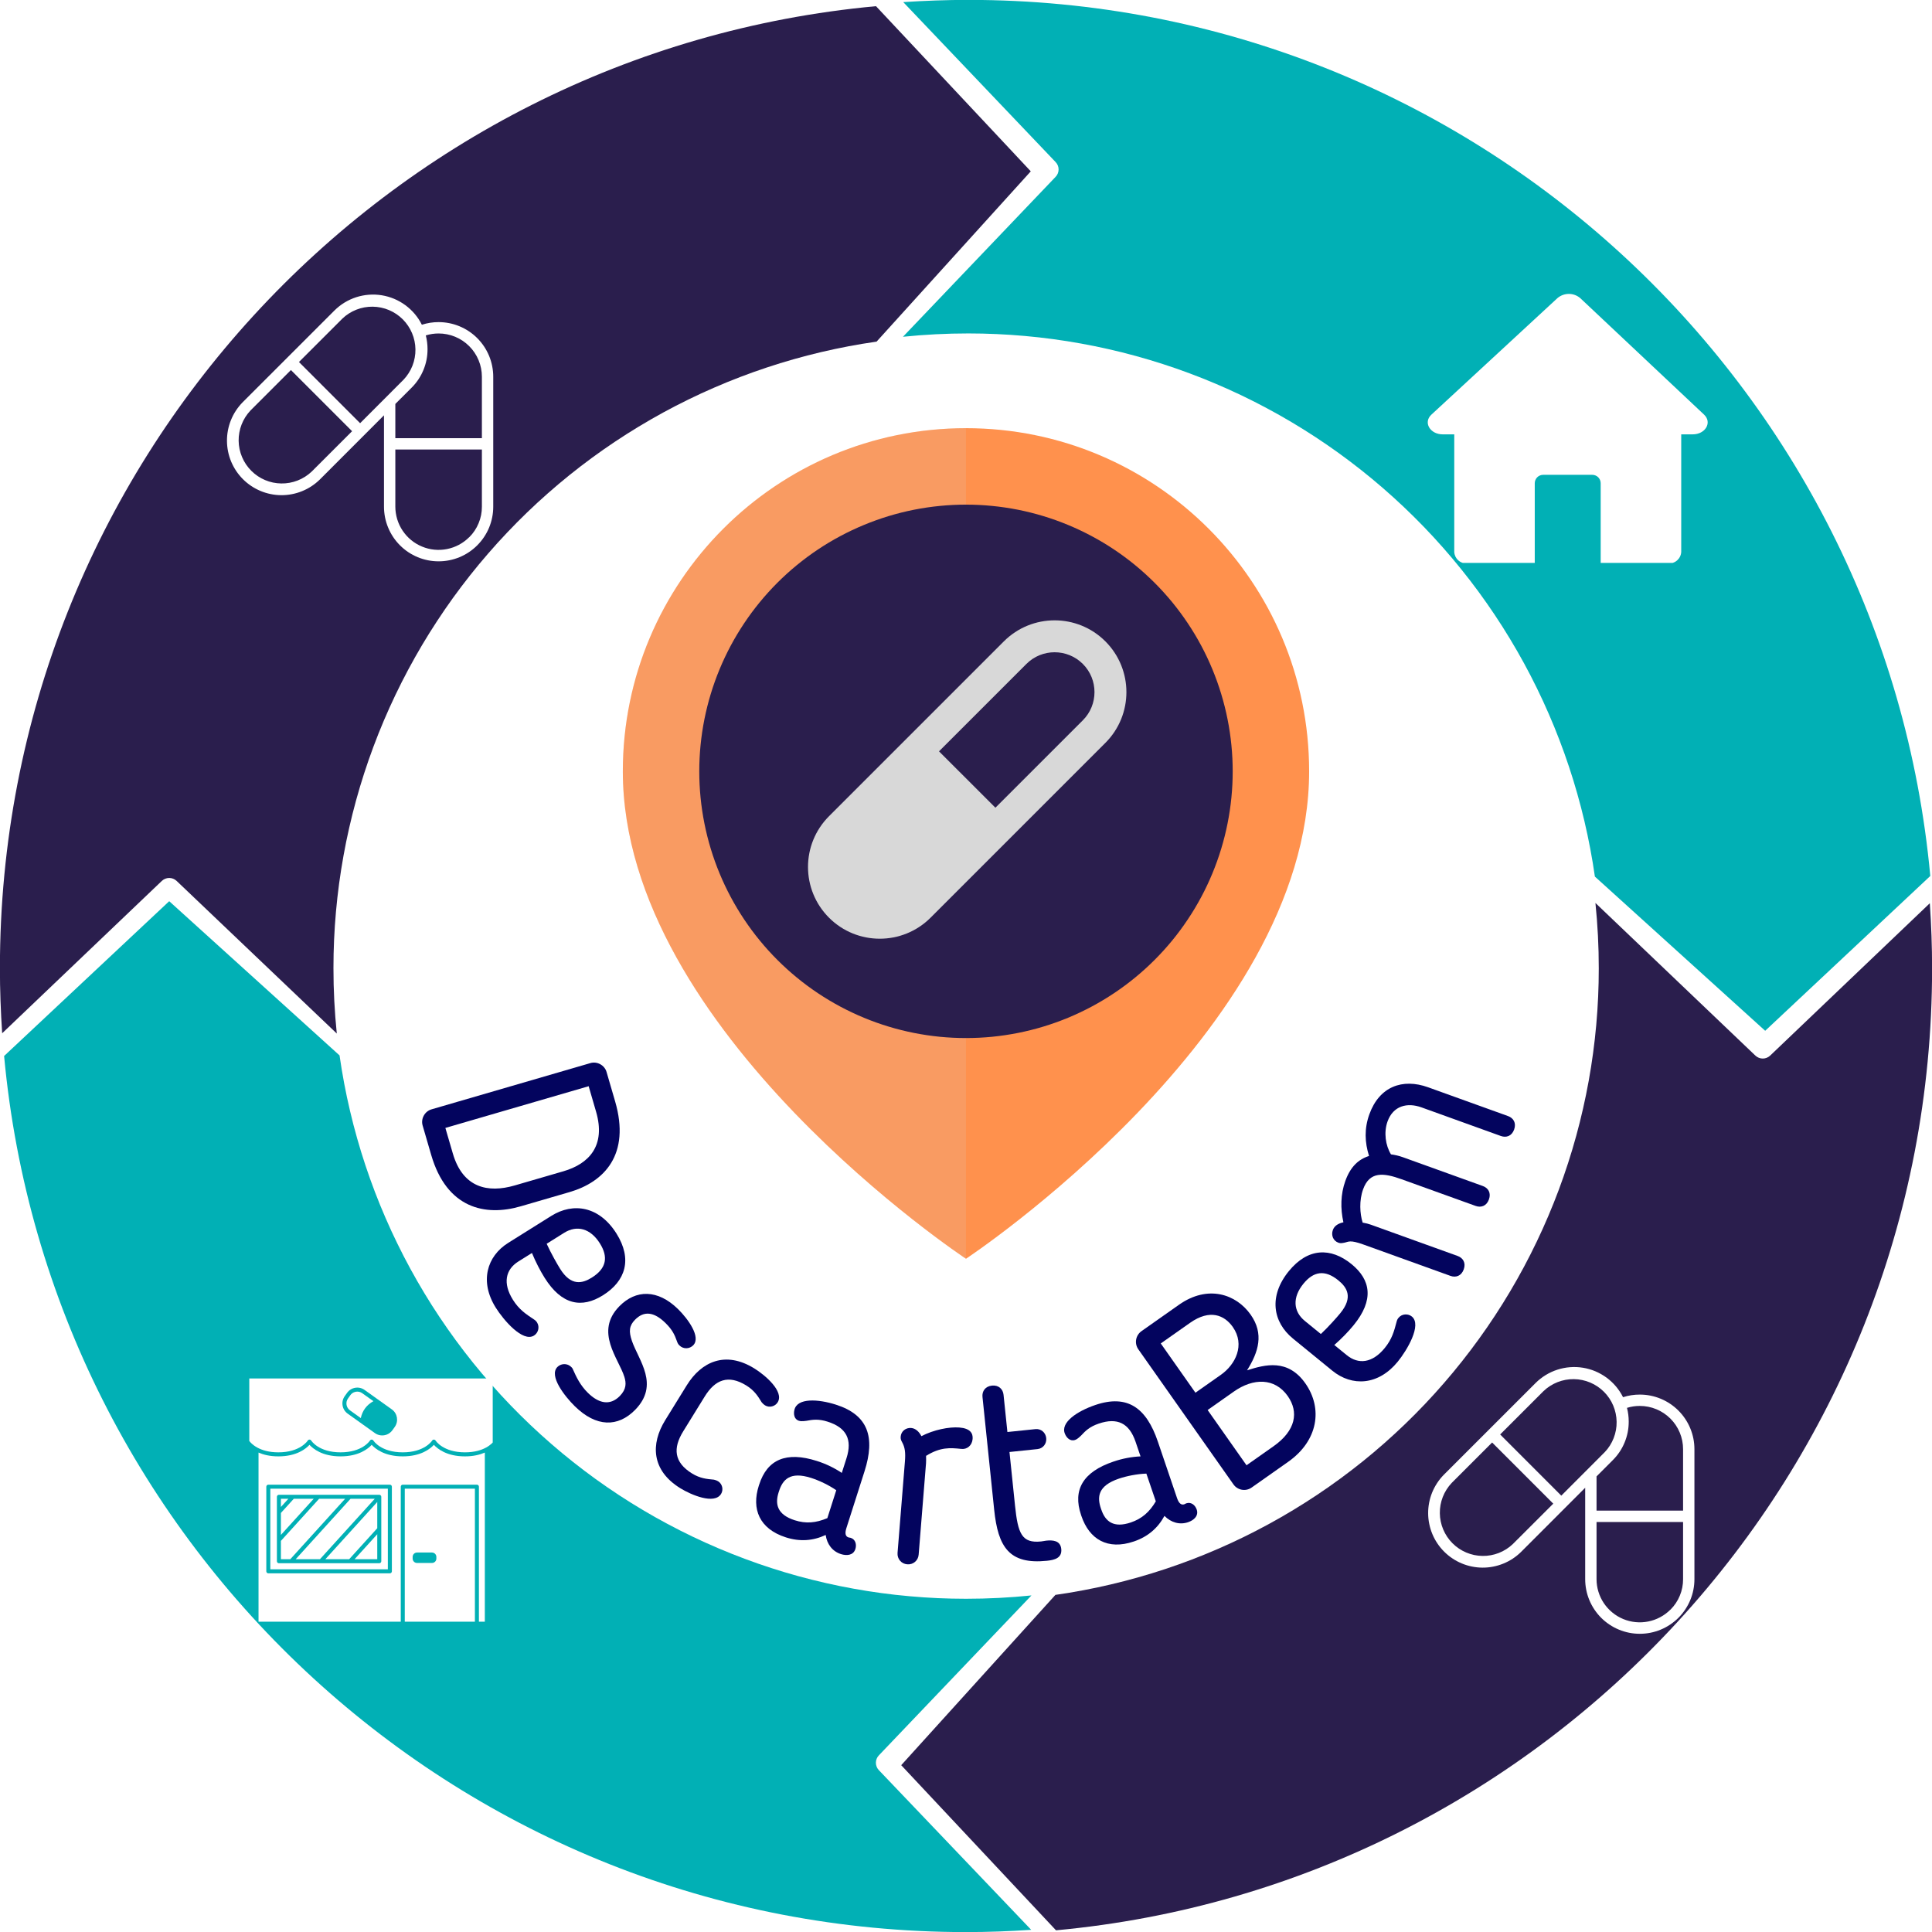 <svg xmlns="http://www.w3.org/2000/svg" xmlns:xlink="http://www.w3.org/1999/xlink" width="500" zoomAndPan="magnify" viewBox="0 0 375 375" height="500" preserveAspectRatio="xMidYMid meet" version="1.0"><defs><filter x="0%" y="0%" width="100%" height="100%" id="98a7a89e11"><feColorMatrix values="0 0 0 0 1 0 0 0 0 1 0 0 0 0 1 0 0 0 1 0" color-interpolation-filters="sRGB"/></filter><g/><clipPath id="c4ab3272eb"><path d="M 120.289 83.109 L 254.539 83.109 L 254.539 244.359 L 120.289 244.359 Z M 120.289 83.109 " clip-rule="nonzero"/></clipPath><clipPath id="fb76493a90"><path d="M 120.289 83.109 L 188 83.109 L 188 244.359 L 120.289 244.359 Z M 120.289 83.109 " clip-rule="nonzero"/></clipPath><mask id="0067e53db7"><g filter="url(#98a7a89e11)"><rect x="-37.5" width="450" fill="#000000" y="-37.5" height="450" fill-opacity="0.15"/></g></mask><clipPath id="b98e37e119"><path d="M 0.289 0.109 L 67.68 0.109 L 67.68 161.359 L 0.289 161.359 Z M 0.289 0.109 " clip-rule="nonzero"/></clipPath><clipPath id="a5ba06127a"><rect x="0" width="68" y="0" height="162"/></clipPath><clipPath id="52385946eb"><path d="M 277 57 L 332 57 L 332 109.258 L 277 109.258 Z M 277 57 " clip-rule="nonzero"/></clipPath><clipPath id="1dde6aa330"><path d="M 78 288 L 93 288 L 93 314.773 L 78 314.773 Z M 78 288 " clip-rule="nonzero"/></clipPath><clipPath id="397e75258a"><path d="M 48.387 267.523 L 95.637 267.523 L 95.637 282 L 48.387 282 Z M 48.387 267.523 " clip-rule="nonzero"/></clipPath><clipPath id="e44e7f9a29"><path d="M 50 280 L 95 280 L 95 314.773 L 50 314.773 Z M 50 280 " clip-rule="nonzero"/></clipPath><clipPath id="2502e34fbf"><path d="M 44 57 L 96 57 L 96 109 L 44 109 Z M 44 57 " clip-rule="nonzero"/></clipPath><clipPath id="655a402d6d"><path d="M 85.141 62.523 C 84.027 62.52 82.941 62.691 81.883 63.031 C 81.695 62.66 81.488 62.297 81.258 61.945 C 81.027 61.598 80.777 61.262 80.508 60.941 C 80.238 60.625 79.949 60.32 79.645 60.035 C 79.34 59.75 79.016 59.484 78.68 59.234 C 78.344 58.988 77.992 58.762 77.629 58.555 C 77.266 58.348 76.891 58.164 76.504 58 C 76.117 57.84 75.723 57.703 75.324 57.586 C 74.922 57.473 74.512 57.379 74.102 57.312 C 73.688 57.246 73.27 57.203 72.852 57.184 C 72.434 57.168 72.02 57.176 71.602 57.207 C 71.184 57.238 70.77 57.293 70.359 57.375 C 69.949 57.453 69.543 57.559 69.145 57.688 C 68.75 57.816 68.359 57.969 67.98 58.141 C 67.598 58.316 67.23 58.512 66.871 58.73 C 66.516 58.949 66.172 59.188 65.844 59.445 C 65.516 59.707 65.203 59.984 64.906 60.277 L 47.066 78.113 C 46.586 78.605 46.156 79.145 45.777 79.723 C 45.398 80.301 45.082 80.91 44.824 81.551 C 44.566 82.188 44.371 82.848 44.242 83.527 C 44.113 84.203 44.051 84.891 44.055 85.578 C 44.059 86.27 44.129 86.953 44.266 87.629 C 44.406 88.309 44.605 88.965 44.871 89.602 C 45.141 90.238 45.465 90.844 45.848 91.418 C 46.234 91.988 46.668 92.52 47.156 93.008 C 47.645 93.496 48.176 93.934 48.75 94.316 C 49.324 94.703 49.93 95.027 50.566 95.293 C 51.203 95.559 51.859 95.762 52.539 95.898 C 53.215 96.039 53.898 96.109 54.59 96.113 C 55.277 96.117 55.965 96.055 56.641 95.922 C 57.32 95.793 57.977 95.602 58.617 95.34 C 59.258 95.082 59.867 94.766 60.445 94.387 C 61.023 94.008 61.559 93.578 62.055 93.098 L 74.531 80.609 L 74.531 98.348 C 74.531 99.043 74.602 99.734 74.734 100.414 C 74.871 101.098 75.07 101.762 75.34 102.406 C 75.605 103.051 75.93 103.66 76.316 104.238 C 76.703 104.82 77.145 105.355 77.637 105.848 C 78.129 106.34 78.664 106.781 79.242 107.168 C 79.82 107.555 80.434 107.879 81.078 108.148 C 81.719 108.414 82.383 108.613 83.066 108.75 C 83.75 108.887 84.438 108.953 85.137 108.953 C 85.832 108.953 86.52 108.887 87.203 108.75 C 87.887 108.613 88.551 108.414 89.195 108.148 C 89.836 107.879 90.449 107.555 91.027 107.168 C 91.605 106.781 92.141 106.34 92.633 105.848 C 93.125 105.355 93.566 104.82 93.953 104.238 C 94.34 103.66 94.668 103.051 94.934 102.406 C 95.199 101.762 95.398 101.098 95.535 100.414 C 95.672 99.734 95.738 99.043 95.738 98.348 L 95.738 73.121 C 95.738 72.426 95.668 71.734 95.531 71.055 C 95.395 70.371 95.195 69.707 94.93 69.066 C 94.66 68.426 94.336 67.812 93.949 67.234 C 93.562 66.656 93.121 66.121 92.633 65.629 C 92.141 65.137 91.605 64.699 91.027 64.312 C 90.449 63.926 89.836 63.598 89.195 63.332 C 88.551 63.066 87.891 62.863 87.207 62.727 C 86.523 62.594 85.836 62.523 85.141 62.523 Z M 66.465 61.832 C 66.855 61.457 67.281 61.125 67.738 60.836 C 68.195 60.547 68.676 60.301 69.18 60.105 C 69.688 59.906 70.203 59.758 70.738 59.66 C 71.27 59.566 71.809 59.52 72.348 59.527 C 72.891 59.535 73.426 59.594 73.957 59.703 C 74.488 59.812 75.004 59.973 75.504 60.184 C 76 60.395 76.477 60.652 76.926 60.953 C 77.375 61.258 77.793 61.598 78.176 61.98 C 78.559 62.363 78.902 62.781 79.203 63.23 C 79.508 63.68 79.762 64.152 79.973 64.652 C 80.184 65.152 80.348 65.668 80.457 66.195 C 80.57 66.727 80.629 67.262 80.637 67.805 C 80.645 68.348 80.598 68.883 80.5 69.418 C 80.406 69.949 80.258 70.469 80.062 70.973 C 79.863 71.477 79.621 71.961 79.328 72.418 C 79.039 72.875 78.707 73.301 78.336 73.691 L 69.898 82.141 L 58.027 70.266 Z M 60.488 91.543 C 60.094 91.914 59.668 92.246 59.211 92.535 C 58.754 92.824 58.273 93.07 57.77 93.266 C 57.262 93.465 56.746 93.609 56.211 93.707 C 55.68 93.805 55.141 93.848 54.598 93.84 C 54.059 93.832 53.52 93.773 52.992 93.664 C 52.461 93.551 51.945 93.391 51.445 93.18 C 50.949 92.969 50.473 92.711 50.023 92.41 C 49.574 92.105 49.16 91.762 48.777 91.379 C 48.395 90.996 48.051 90.582 47.75 90.133 C 47.445 89.68 47.191 89.207 46.98 88.707 C 46.77 88.207 46.609 87.695 46.496 87.164 C 46.387 86.633 46.328 86.098 46.32 85.555 C 46.312 85.012 46.359 84.477 46.457 83.941 C 46.555 83.41 46.699 82.891 46.898 82.387 C 47.098 81.883 47.34 81.402 47.629 80.945 C 47.922 80.488 48.254 80.062 48.625 79.668 L 56.469 71.824 L 68.34 83.695 Z M 91.055 104.281 C 90.469 104.867 89.809 105.355 89.078 105.746 C 88.348 106.133 87.574 106.41 86.762 106.57 C 85.945 106.73 85.129 106.773 84.305 106.691 C 83.477 106.609 82.684 106.41 81.918 106.09 C 81.148 105.773 80.445 105.352 79.805 104.828 C 79.164 104.301 78.613 103.691 78.152 103.004 C 77.691 102.316 77.34 101.574 77.098 100.781 C 76.859 99.988 76.738 99.176 76.734 98.348 L 76.734 87.254 L 93.535 87.254 L 93.535 98.348 C 93.539 99.461 93.328 100.531 92.898 101.559 C 92.473 102.59 91.867 103.496 91.074 104.281 Z M 93.535 85.051 L 76.734 85.051 L 76.734 78.406 L 79.879 75.262 C 80.879 74.27 81.645 73.125 82.184 71.824 C 82.723 70.523 82.988 69.172 82.984 67.766 C 82.984 66.863 82.871 65.977 82.648 65.102 C 83.457 64.852 84.281 64.727 85.129 64.727 C 85.68 64.727 86.227 64.777 86.766 64.887 C 87.309 64.992 87.832 65.152 88.344 65.363 C 88.852 65.574 89.336 65.832 89.797 66.137 C 90.254 66.445 90.68 66.793 91.07 67.184 C 91.461 67.57 91.809 67.996 92.113 68.453 C 92.422 68.914 92.68 69.398 92.891 69.906 C 93.105 70.414 93.266 70.941 93.371 71.48 C 93.48 72.023 93.535 72.57 93.535 73.121 Z M 93.535 85.051 " clip-rule="nonzero"/></clipPath><clipPath id="f29b553e57"><path d="M 277 265 L 329 265 L 329 317.418 L 277 317.418 Z M 277 265 " clip-rule="nonzero"/></clipPath><clipPath id="85bee2cf9e"><path d="M 318.289 270.688 C 317.18 270.684 316.094 270.852 315.031 271.195 C 314.844 270.82 314.637 270.461 314.406 270.109 C 314.176 269.762 313.926 269.426 313.656 269.105 C 313.387 268.785 313.102 268.484 312.793 268.199 C 312.488 267.914 312.168 267.645 311.832 267.398 C 311.492 267.152 311.145 266.922 310.777 266.719 C 310.414 266.512 310.039 266.328 309.652 266.164 C 309.27 266.004 308.875 265.863 308.473 265.75 C 308.07 265.633 307.664 265.543 307.25 265.477 C 306.836 265.41 306.422 265.367 306.004 265.348 C 305.586 265.332 305.168 265.34 304.75 265.371 C 304.332 265.402 303.918 265.457 303.508 265.539 C 303.098 265.617 302.695 265.723 302.297 265.852 C 301.898 265.98 301.508 266.133 301.129 266.305 C 300.75 266.48 300.379 266.676 300.023 266.895 C 299.668 267.113 299.324 267.352 298.996 267.609 C 298.664 267.867 298.352 268.145 298.059 268.441 L 280.219 286.277 C 279.734 286.77 279.305 287.309 278.926 287.887 C 278.551 288.465 278.23 289.074 277.973 289.711 C 277.715 290.352 277.52 291.012 277.391 291.691 C 277.262 292.367 277.199 293.055 277.203 293.742 C 277.207 294.434 277.277 295.117 277.418 295.793 C 277.555 296.469 277.758 297.129 278.023 297.766 C 278.289 298.402 278.613 299.008 279 299.582 C 279.383 300.152 279.82 300.684 280.309 301.172 C 280.797 301.66 281.328 302.098 281.902 302.48 C 282.473 302.867 283.078 303.191 283.719 303.457 C 284.355 303.723 285.012 303.926 285.688 304.062 C 286.363 304.199 287.047 304.273 287.738 304.277 C 288.43 304.281 289.113 304.219 289.793 304.086 C 290.469 303.957 291.129 303.762 291.77 303.504 C 292.41 303.246 293.02 302.93 293.598 302.551 C 294.176 302.172 294.711 301.742 295.203 301.262 L 307.684 288.773 L 307.684 306.512 C 307.684 307.207 307.75 307.895 307.887 308.578 C 308.02 309.262 308.223 309.926 308.488 310.57 C 308.754 311.211 309.082 311.824 309.469 312.402 C 309.855 312.98 310.293 313.52 310.785 314.012 C 311.277 314.504 311.812 314.941 312.395 315.328 C 312.973 315.719 313.582 316.043 314.227 316.309 C 314.871 316.578 315.535 316.777 316.215 316.914 C 316.898 317.051 317.59 317.117 318.285 317.117 C 318.98 317.117 319.672 317.051 320.355 316.914 C 321.039 316.777 321.699 316.578 322.344 316.309 C 322.988 316.043 323.598 315.719 324.176 315.328 C 324.758 314.941 325.293 314.504 325.785 314.012 C 326.277 313.52 326.715 312.98 327.102 312.402 C 327.488 311.824 327.816 311.211 328.082 310.57 C 328.348 309.926 328.551 309.262 328.684 308.578 C 328.82 307.895 328.887 307.207 328.887 306.512 L 328.887 281.285 C 328.887 280.59 328.82 279.898 328.684 279.219 C 328.547 278.535 328.344 277.871 328.078 277.23 C 327.812 276.586 327.484 275.977 327.098 275.398 C 326.711 274.82 326.273 274.285 325.781 273.793 C 325.289 273.301 324.754 272.863 324.176 272.477 C 323.598 272.09 322.988 271.762 322.344 271.496 C 321.703 271.23 321.039 271.027 320.359 270.891 C 319.676 270.754 318.988 270.688 318.289 270.688 Z M 299.613 269.996 C 300.008 269.621 300.43 269.289 300.891 269 C 301.348 268.711 301.828 268.465 302.332 268.266 C 302.836 268.07 303.355 267.922 303.887 267.824 C 304.422 267.727 304.957 267.684 305.5 267.691 C 306.043 267.695 306.578 267.758 307.109 267.867 C 307.637 267.977 308.152 268.137 308.652 268.348 C 309.152 268.559 309.625 268.816 310.074 269.117 C 310.523 269.418 310.941 269.762 311.324 270.145 C 311.707 270.527 312.051 270.945 312.355 271.395 C 312.656 271.844 312.914 272.316 313.125 272.816 C 313.336 273.316 313.496 273.828 313.605 274.359 C 313.719 274.891 313.777 275.426 313.785 275.969 C 313.793 276.512 313.75 277.047 313.652 277.582 C 313.555 278.113 313.406 278.633 313.211 279.137 C 313.016 279.641 312.77 280.121 312.48 280.582 C 312.191 281.039 311.859 281.465 311.484 281.855 L 303.047 290.305 L 291.18 278.43 Z M 293.637 299.703 C 293.242 300.078 292.82 300.41 292.359 300.699 C 291.902 300.988 291.422 301.234 290.918 301.43 C 290.414 301.629 289.895 301.773 289.363 301.871 C 288.828 301.969 288.289 302.012 287.75 302.004 C 287.207 301.996 286.672 301.938 286.141 301.828 C 285.609 301.715 285.098 301.555 284.598 301.344 C 284.098 301.133 283.625 300.875 283.176 300.574 C 282.727 300.27 282.309 299.926 281.926 299.543 C 281.543 299.16 281.199 298.742 280.898 298.293 C 280.598 297.844 280.34 297.371 280.129 296.871 C 279.918 296.371 279.758 295.855 279.648 295.328 C 279.535 294.797 279.477 294.262 279.473 293.719 C 279.465 293.176 279.508 292.641 279.605 292.105 C 279.703 291.574 279.852 291.055 280.047 290.551 C 280.246 290.047 280.488 289.566 280.781 289.109 C 281.07 288.652 281.402 288.227 281.777 287.832 L 289.621 279.988 L 301.488 291.859 Z M 324.207 312.445 C 323.621 313.031 322.961 313.52 322.227 313.906 C 321.496 314.297 320.723 314.574 319.91 314.734 C 319.098 314.895 318.277 314.934 317.453 314.852 C 316.629 314.773 315.832 314.57 315.066 314.254 C 314.301 313.938 313.598 313.516 312.957 312.988 C 312.316 312.465 311.766 311.855 311.301 311.168 C 310.84 310.477 310.492 309.738 310.25 308.945 C 310.008 308.148 309.887 307.34 309.887 306.512 L 309.887 295.418 L 326.684 295.418 L 326.684 306.512 C 326.688 307.625 326.477 308.695 326.051 309.723 C 325.625 310.754 325.016 311.66 324.227 312.445 Z M 326.684 293.215 L 309.887 293.215 L 309.887 286.57 L 313.031 283.422 C 314.027 282.434 314.797 281.285 315.332 279.988 C 315.871 278.688 316.137 277.336 316.133 275.93 C 316.133 275.027 316.023 274.137 315.797 273.266 C 316.605 273.012 317.434 272.887 318.277 272.891 C 318.828 272.891 319.375 272.941 319.918 273.051 C 320.457 273.156 320.984 273.316 321.492 273.527 C 322.004 273.738 322.488 273.996 322.945 274.301 C 323.402 274.609 323.828 274.957 324.219 275.344 C 324.609 275.734 324.957 276.16 325.266 276.617 C 325.57 277.074 325.832 277.559 326.043 278.07 C 326.254 278.578 326.414 279.105 326.523 279.645 C 326.629 280.188 326.684 280.73 326.684 281.285 Z M 326.684 293.215 " clip-rule="nonzero"/></clipPath></defs><rect x="-37.5" width="450" fill="#ffffff" y="-37.5" height="450" fill-opacity="1"/><rect x="-37.5" width="450" fill="#ffffff" y="-37.5" height="450" fill-opacity="1"/><path fill="#2a1e4d" d="M 204.855 309.566 C 206.664 309.309 208.469 309.008 210.266 308.668 C 212.062 308.332 213.852 307.953 215.633 307.531 C 217.41 307.113 219.18 306.656 220.941 306.156 C 222.699 305.66 224.445 305.121 226.184 304.547 C 227.918 303.969 229.641 303.355 231.348 302.703 C 233.055 302.051 234.75 301.359 236.426 300.629 C 238.102 299.902 239.762 299.137 241.406 298.332 C 243.047 297.531 244.672 296.691 246.277 295.816 C 247.883 294.941 249.469 294.031 251.035 293.082 C 252.598 292.137 254.141 291.156 255.664 290.141 C 257.184 289.129 258.684 288.078 260.156 286.996 C 261.629 285.914 263.078 284.801 264.504 283.656 C 265.93 282.508 267.328 281.332 268.699 280.121 C 270.07 278.914 271.414 277.672 272.73 276.406 C 274.047 275.137 275.336 273.836 276.594 272.512 C 277.852 271.184 279.082 269.832 280.277 268.449 C 281.477 267.066 282.645 265.66 283.777 264.227 C 284.914 262.793 286.016 261.336 287.086 259.852 C 288.156 258.371 289.195 256.863 290.195 255.336 C 291.199 253.805 292.168 252.258 293.102 250.684 C 294.035 249.113 294.934 247.52 295.797 245.906 C 296.66 244.293 297.484 242.664 298.273 241.016 C 299.066 239.367 299.816 237.699 300.531 236.016 C 301.246 234.332 301.926 232.637 302.566 230.922 C 303.203 229.211 303.805 227.484 304.367 225.742 C 304.93 224.004 305.453 222.25 305.938 220.488 C 306.422 218.727 306.867 216.953 307.27 215.168 C 307.676 213.387 308.043 211.594 308.367 209.793 C 308.691 207.996 308.977 206.188 309.219 204.379 C 309.465 202.566 309.668 200.75 309.832 198.926 C 309.996 197.105 310.117 195.281 310.199 193.453 C 310.281 191.629 310.32 189.801 310.32 187.973 C 310.324 183.727 310.105 179.488 309.672 175.266 L 340.727 204.898 C 340.922 205.078 341.141 205.219 341.387 205.316 C 341.633 205.414 341.887 205.465 342.152 205.465 C 342.418 205.465 342.672 205.414 342.918 205.316 C 343.164 205.219 343.383 205.078 343.578 204.898 L 374.578 175.316 C 374.859 179.5 375.016 183.719 375.016 187.973 C 375.016 285.641 300.344 365.859 204.969 374.672 L 174.926 342.621 Z M 204.855 309.566 " fill-opacity="1" fill-rule="nonzero"/><path fill="#01b0b5" d="M 309.566 170.145 C 309.309 168.332 309.008 166.531 308.668 164.734 C 308.328 162.938 307.949 161.148 307.531 159.371 C 307.109 157.59 306.652 155.82 306.152 154.062 C 305.656 152.305 305.117 150.559 304.539 148.82 C 303.965 147.086 303.348 145.367 302.695 143.66 C 302.043 141.949 301.352 140.258 300.621 138.582 C 299.895 136.906 299.129 135.246 298.324 133.605 C 297.523 131.961 296.684 130.336 295.809 128.734 C 294.934 127.129 294.02 125.543 293.074 123.98 C 292.129 122.414 291.148 120.871 290.133 119.352 C 289.117 117.832 288.07 116.336 286.988 114.859 C 285.906 113.387 284.789 111.938 283.645 110.516 C 282.496 109.09 281.32 107.691 280.109 106.32 C 278.902 104.949 277.664 103.605 276.395 102.289 C 275.125 100.977 273.828 99.688 272.5 98.43 C 271.172 97.172 269.82 95.945 268.438 94.746 C 267.059 93.551 265.648 92.383 264.215 91.246 C 262.781 90.113 261.324 89.012 259.844 87.941 C 258.359 86.871 256.855 85.836 255.324 84.832 C 253.797 83.832 252.246 82.863 250.676 81.93 C 249.102 80.996 247.512 80.098 245.898 79.238 C 244.285 78.375 242.656 77.547 241.008 76.758 C 239.355 75.969 237.691 75.219 236.008 74.504 C 234.328 73.789 232.629 73.109 230.914 72.473 C 229.203 71.832 227.477 71.23 225.738 70.672 C 223.996 70.109 222.246 69.586 220.484 69.102 C 218.719 68.617 216.949 68.172 215.164 67.77 C 213.383 67.363 211.59 67 209.793 66.676 C 207.992 66.348 206.188 66.066 204.375 65.82 C 202.562 65.578 200.746 65.371 198.926 65.211 C 197.105 65.047 195.281 64.926 193.457 64.844 C 191.629 64.762 189.801 64.719 187.973 64.719 C 183.727 64.719 179.492 64.934 175.266 65.367 L 204.898 34.316 C 205.082 34.121 205.223 33.902 205.324 33.656 C 205.422 33.41 205.473 33.156 205.473 32.891 C 205.473 32.625 205.422 32.367 205.324 32.121 C 205.223 31.875 205.082 31.656 204.898 31.465 L 175.32 0.41 C 179.5 0.137 183.719 -0.02 187.973 -0.02 C 285.645 -0.02 365.863 74.664 374.668 170.027 L 342.621 200.074 Z M 309.566 170.145 " fill-opacity="1" fill-rule="nonzero"/><path fill="#2a1e4d" d="M 170.145 66.309 C 168.336 66.566 166.531 66.867 164.734 67.207 C 162.938 67.547 161.152 67.926 159.371 68.344 C 157.594 68.766 155.824 69.223 154.062 69.723 C 152.305 70.219 150.559 70.758 148.824 71.336 C 147.09 71.91 145.367 72.527 143.66 73.18 C 141.953 73.832 140.262 74.523 138.586 75.254 C 136.906 75.98 135.25 76.746 133.605 77.551 C 131.965 78.352 130.34 79.191 128.734 80.066 C 127.129 80.945 125.547 81.855 123.98 82.801 C 122.418 83.746 120.875 84.727 119.355 85.742 C 117.832 86.758 116.336 87.805 114.863 88.887 C 113.391 89.969 111.941 91.086 110.516 92.23 C 109.094 93.379 107.695 94.555 106.324 95.766 C 104.953 96.973 103.609 98.211 102.293 99.48 C 100.977 100.75 99.691 102.047 98.434 103.375 C 97.172 104.703 95.945 106.055 94.75 107.438 C 93.551 108.816 92.383 110.227 91.25 111.66 C 90.113 113.094 89.012 114.551 87.941 116.031 C 86.875 117.516 85.836 119.02 84.836 120.551 C 83.832 122.078 82.863 123.629 81.93 125.199 C 81 126.773 80.102 128.363 79.238 129.977 C 78.375 131.59 77.551 133.219 76.762 134.867 C 75.973 136.52 75.219 138.184 74.504 139.867 C 73.789 141.551 73.113 143.246 72.473 144.961 C 71.836 146.672 71.234 148.398 70.672 150.137 C 70.109 151.879 69.586 153.629 69.102 155.391 C 68.617 157.156 68.176 158.93 67.77 160.711 C 67.363 162.492 67 164.285 66.676 166.082 C 66.352 167.883 66.066 169.688 65.82 171.5 C 65.578 173.312 65.375 175.129 65.211 176.949 C 65.047 178.77 64.926 180.594 64.844 182.418 C 64.762 184.246 64.723 186.074 64.723 187.902 C 64.719 192.148 64.938 196.383 65.371 200.609 L 34.273 170.977 C 34.078 170.793 33.859 170.656 33.613 170.559 C 33.367 170.461 33.113 170.41 32.848 170.41 C 32.582 170.41 32.328 170.461 32.082 170.559 C 31.836 170.656 31.617 170.793 31.422 170.977 L 0.422 200.555 C 0.141 196.375 -0.016 192.156 -0.016 187.902 C -0.016 90.23 74.656 10.012 170.031 1.199 L 200.074 33.254 Z M 170.145 66.309 " fill-opacity="1" fill-rule="nonzero"/><path fill="#01b0b5" d="M 65.906 204.855 C 66.164 206.664 66.465 208.469 66.801 210.266 C 67.141 212.062 67.52 213.852 67.941 215.629 C 68.359 217.41 68.816 219.18 69.316 220.938 C 69.812 222.699 70.352 224.445 70.926 226.18 C 71.504 227.918 72.117 229.637 72.77 231.348 C 73.422 233.055 74.113 234.746 74.844 236.426 C 75.57 238.102 76.336 239.762 77.141 241.402 C 77.941 243.047 78.781 244.672 79.656 246.277 C 80.531 247.883 81.441 249.469 82.387 251.031 C 83.332 252.598 84.312 254.141 85.328 255.66 C 86.344 257.184 87.395 258.68 88.473 260.152 C 89.555 261.629 90.672 263.078 91.816 264.504 C 92.965 265.926 94.141 267.324 95.352 268.695 C 96.559 270.07 97.797 271.414 99.066 272.73 C 100.336 274.047 101.633 275.332 102.961 276.594 C 104.285 277.852 105.641 279.078 107.023 280.277 C 108.402 281.477 109.812 282.641 111.246 283.777 C 112.68 284.914 114.137 286.016 115.617 287.086 C 117.102 288.156 118.605 289.191 120.137 290.195 C 121.664 291.199 123.215 292.168 124.789 293.102 C 126.359 294.035 127.953 294.934 129.566 295.793 C 131.176 296.656 132.809 297.484 134.457 298.273 C 136.105 299.062 137.773 299.816 139.457 300.531 C 141.137 301.246 142.836 301.922 144.551 302.562 C 146.262 303.203 147.988 303.805 149.73 304.367 C 151.469 304.93 153.219 305.453 154.984 305.938 C 156.746 306.418 158.52 306.863 160.305 307.27 C 162.086 307.676 163.879 308.039 165.676 308.363 C 167.477 308.691 169.281 308.973 171.094 309.219 C 172.906 309.465 174.723 309.668 176.547 309.828 C 178.367 309.992 180.191 310.117 182.016 310.199 C 183.844 310.277 185.672 310.32 187.5 310.32 C 191.746 310.32 195.984 310.105 200.207 309.672 L 170.574 340.727 C 170.391 340.918 170.254 341.137 170.156 341.383 C 170.059 341.629 170.008 341.887 170.008 342.152 C 170.008 342.414 170.059 342.672 170.156 342.918 C 170.254 343.164 170.391 343.383 170.574 343.574 L 200.156 374.578 C 195.973 374.859 191.754 375.016 187.5 375.016 C 89.828 375.016 9.613 300.34 0.797 204.969 L 32.844 174.922 Z M 65.906 204.855 " fill-opacity="1" fill-rule="nonzero"/><g fill="#03045e" fill-opacity="1"><g transform="translate(80.251, 212.341)"><g><path d="M 20.828 21.801 L 30.285 19.047 C 37.059 17.074 42.148 11.754 39.145 1.438 L 37.48 -4.273 C 37.098 -5.59 35.66 -6.379 34.348 -5.996 L 3.5 2.984 C 2.188 3.367 1.398 4.805 1.781 6.117 L 3.445 11.832 C 6.465 22.199 13.902 23.816 20.828 21.801 Z M 19.652 17.754 C 14.441 19.273 9.582 18.219 7.641 11.543 L 6.195 6.59 L 34.008 -1.508 L 35.449 3.445 C 37.363 10.02 34.113 13.547 29.105 15.004 Z M 19.652 17.754 "/></g></g></g><g fill="#03045e" fill-opacity="1"><g transform="translate(90.35, 243.638)"><g><path d="M 9.207 8.652 C 7.195 5.438 7.77 2.777 10.266 1.215 L 12.902 -0.434 C 13.613 1.293 14.512 3.031 15.352 4.367 C 18.676 9.68 22.574 10.348 26.68 7.777 C 31.098 5.008 32.418 0.766 29.316 -4.191 C 25.988 -9.5 20.941 -10.316 16.656 -7.633 L 8.309 -2.406 C 4.113 0.219 2.719 5.133 5.875 10.176 C 7.387 12.586 11.117 16.961 13.305 15.59 C 14.109 15.09 14.449 13.945 13.891 13.051 C 13.695 12.738 13.465 12.57 13.363 12.512 C 11.672 11.395 10.383 10.523 9.207 8.652 Z M 24.527 4.34 C 22.699 5.484 20.504 6.051 18.379 2.656 C 17.82 1.766 16.57 -0.434 15.758 -2.223 L 19.148 -4.348 C 21.648 -5.914 24.273 -5.195 26.09 -2.293 C 27.711 0.293 27.43 2.523 24.527 4.34 Z M 24.527 4.34 "/></g></g></g><g fill="#03045e" fill-opacity="1"><g transform="translate(104.574, 265.484)"><g><path d="M 15.648 -11.945 C 10.773 -6.984 15.512 -1.812 16.625 1.789 C 16.973 2.941 17.055 4.133 15.727 5.484 C 13.809 7.438 11.605 6.898 9.539 4.867 C 8.035 3.391 7.277 1.762 6.633 0.312 C 6.555 0.164 6.555 0.09 6.328 -0.129 C 5.43 -1.016 4.238 -0.781 3.609 -0.145 C 1.914 1.586 5.078 5.578 6.992 7.461 C 11.164 11.559 15.371 11.559 18.695 8.176 C 23.492 3.293 19.43 -1.363 18.09 -5.188 C 17.441 -7.082 17.543 -8.164 18.688 -9.328 C 20.383 -11.055 22.324 -10.926 24.613 -8.672 C 25.965 -7.344 26.387 -6.344 26.805 -5.191 C 26.918 -4.855 27.035 -4.598 27.297 -4.34 C 28.086 -3.562 29.277 -3.648 29.977 -4.363 C 31.527 -5.941 29 -9.457 27.047 -11.375 C 23.066 -15.289 18.82 -15.176 15.648 -11.945 Z M 15.648 -11.945 "/></g></g></g><g fill="#03045e" fill-opacity="1"><g transform="translate(122.227, 282.302)"><g><path d="M 6.887 -6.641 C 4.035 -2.023 4.215 3.098 9.816 6.559 C 11.922 7.859 16.43 9.777 17.73 7.672 C 18.23 6.867 18 5.734 17.148 5.207 C 16.926 5.07 16.672 4.977 16.348 4.902 C 14.941 4.773 13.652 4.656 12.082 3.688 C 8.59 1.531 8.363 -1.211 10.383 -4.48 L 14.562 -11.246 C 16.582 -14.516 19.133 -15.539 22.629 -13.383 C 24.199 -12.414 24.879 -11.312 25.621 -10.109 C 25.836 -9.852 26.031 -9.672 26.254 -9.531 C 27.105 -9.004 28.223 -9.309 28.719 -10.113 C 30.02 -12.219 26.285 -15.395 24.18 -16.695 C 18.582 -20.156 13.918 -18.02 11.066 -13.406 Z M 6.887 -6.641 "/></g></g></g><g fill="#03045e" fill-opacity="1"><g transform="translate(142.736, 294.829)"><g><path d="M 20.656 -8.938 C 19.246 -9.887 17.621 -10.684 15.812 -11.258 C 9.895 -13.148 6.184 -11.57 4.613 -6.652 L 4.547 -6.453 C 3.105 -1.938 4.637 1.922 9.805 3.574 C 12.516 4.438 15.062 4.258 17.527 3.109 C 17.785 4.906 18.832 6.289 20.488 6.82 C 21.594 7.172 22.891 7.09 23.293 5.836 C 23.562 4.98 23.336 3.969 22.383 3.664 C 22.18 3.602 22.113 3.633 21.965 3.586 C 21.363 3.395 21.223 2.797 21.543 1.793 L 25.066 -9.246 C 27.18 -15.867 25.793 -20.18 19.523 -22.184 C 16.062 -23.289 11.992 -23.535 11.457 -21.164 C 11.27 -20.395 11.379 -19.363 12.332 -19.059 C 12.887 -18.883 13.602 -19.043 13.766 -19.047 C 15.062 -19.293 16.16 -19.441 17.914 -18.883 C 21.527 -17.727 22.738 -15.461 21.57 -11.797 Z M 14.707 -7.965 C 16.211 -7.484 18.086 -6.609 19.582 -5.578 L 17.852 -0.16 C 15.617 0.785 13.688 0.941 11.527 0.254 C 8.168 -0.82 7.645 -2.812 8.395 -5.168 L 8.461 -5.371 C 9.18 -7.629 10.594 -9.277 14.707 -7.965 Z M 14.707 -7.965 "/></g></g></g><g fill="#03045e" fill-opacity="1"><g transform="translate(170.042, 302.723)"><g><path d="M 9.699 -18.715 C 9.73 -19.137 9.719 -19.613 9.707 -20.141 C 12.488 -21.871 14.379 -21.719 16.527 -21.492 C 17.625 -21.352 18.637 -22.117 18.742 -23.43 C 18.832 -24.531 18.273 -25.473 16.176 -25.645 C 14.18 -25.805 11.172 -25.199 8.801 -23.965 C 8.344 -24.848 7.656 -25.484 6.816 -25.551 C 5.816 -25.633 4.867 -24.969 4.777 -23.867 C 4.738 -23.395 4.875 -23.121 5.059 -22.789 C 5.613 -21.793 5.742 -20.777 5.602 -19.047 L 4.172 -1.301 C 4.082 -0.148 4.902 0.816 6.055 0.91 C 7.211 1.004 8.176 0.184 8.27 -0.973 Z M 9.699 -18.715 "/></g></g></g><g fill="#03045e" fill-opacity="1"><g transform="translate(190.197, 304.082)"><g><path d="M 2.773 -11.035 C 3.523 -3.809 5.68 -0.379 13.012 -1.137 C 14.48 -1.289 15.977 -1.656 15.793 -3.438 C 15.617 -5.113 14.078 -5.164 12.875 -5.043 C 12.559 -5.008 12.199 -4.918 11.883 -4.887 C 8.113 -4.496 7.383 -6.43 6.82 -11.828 L 5.742 -22.25 L 11.188 -22.816 C 12.238 -22.926 12.988 -23.848 12.875 -24.949 C 12.762 -26.051 11.836 -26.801 10.789 -26.691 L 5.34 -26.129 L 4.59 -33.355 C 4.477 -34.457 3.648 -35.27 2.34 -35.137 C 1.031 -35 0.391 -34.031 0.504 -32.934 Z M 2.773 -11.035 "/></g></g></g><g fill="#03045e" fill-opacity="1"><g transform="translate(210.08, 302.153)"><g><path d="M 11.297 -19.469 C 9.598 -19.391 7.816 -19.066 6.023 -18.453 C 0.137 -16.457 -1.906 -12.98 -0.246 -8.094 L -0.18 -7.895 C 1.348 -3.406 4.871 -1.211 10.008 -2.957 C 12.703 -3.871 14.641 -5.531 15.941 -7.918 C 17.215 -6.629 18.883 -6.137 20.531 -6.695 C 21.625 -7.07 22.621 -7.91 22.199 -9.156 C 21.91 -10.004 21.121 -10.68 20.176 -10.359 C 19.977 -10.293 19.941 -10.223 19.793 -10.172 C 19.195 -9.969 18.727 -10.367 18.387 -11.363 L 14.66 -22.336 C 12.426 -28.918 8.746 -31.562 2.512 -29.441 C -0.93 -28.273 -4.348 -26.055 -3.367 -23.828 C -3.066 -23.098 -2.359 -22.336 -1.414 -22.66 C -0.863 -22.844 -0.387 -23.398 -0.254 -23.5 C 0.641 -24.469 1.438 -25.238 3.184 -25.832 C 6.773 -27.055 9.094 -25.949 10.332 -22.309 Z M 7.09 -15.148 C 8.586 -15.656 10.617 -16.066 12.43 -16.125 L 14.262 -10.742 C 13.023 -8.652 11.566 -7.379 9.422 -6.648 C 6.082 -5.516 4.473 -6.805 3.68 -9.148 L 3.609 -9.348 C 2.848 -11.59 3 -13.758 7.09 -15.148 Z M 7.09 -15.148 "/></g></g></g><g fill="#03045e" fill-opacity="1"><g transform="translate(237.726, 292.404)"><g><path d="M -5.691 -22.078 L -12.422 -31.641 L -6.738 -35.641 C -2.863 -38.371 -0.055 -37.125 1.555 -34.844 C 4.008 -31.355 2.062 -27.535 -0.738 -25.566 Z M 1.754 -22.297 C 5.547 -24.965 9.707 -25 12.227 -21.426 C 14.406 -18.324 13.785 -14.73 9.477 -11.695 L 4.223 -7.996 L -3.324 -18.719 Z M 12.316 -8.672 C 18.129 -12.766 19.066 -19.027 15.641 -23.895 C 12.246 -28.715 7.848 -27.551 4.324 -26.426 C 6.57 -30.004 7.637 -33.523 5.027 -37.227 C 2.211 -41.23 -3.289 -43.094 -8.887 -39.152 L -16.164 -34.027 C -17.285 -33.238 -17.594 -31.668 -16.777 -30.504 L 1.688 -4.281 C 2.477 -3.16 4.047 -2.852 5.211 -3.668 Z M 12.316 -8.672 "/></g></g></g><g fill="#03045e" fill-opacity="1"><g transform="translate(263.542, 273.141)"><g><path d="M 5.238 -11.496 C 2.84 -8.559 0.137 -8.25 -2.145 -10.113 L -4.555 -12.078 C -3.145 -13.305 -1.789 -14.715 -0.789 -15.941 C 3.172 -20.797 2.555 -24.699 -1.199 -27.766 C -5.238 -31.062 -9.684 -30.949 -13.379 -26.418 C -17.34 -21.562 -16.496 -16.523 -12.578 -13.324 L -4.949 -7.098 C -1.113 -3.969 3.988 -4.223 7.754 -8.832 C 9.551 -11.035 12.496 -15.973 10.496 -17.605 C 9.762 -18.207 8.566 -18.16 7.902 -17.344 C 7.668 -17.059 7.586 -16.789 7.559 -16.672 C 7.047 -14.711 6.637 -13.211 5.238 -11.496 Z M -3.766 -24.621 C -2.09 -23.258 -0.852 -21.363 -3.383 -18.262 C -4.047 -17.445 -5.73 -15.555 -7.164 -14.211 L -10.266 -16.742 C -12.551 -18.605 -12.711 -21.32 -10.547 -23.973 C -8.617 -26.34 -6.418 -26.789 -3.766 -24.621 Z M -3.766 -24.621 "/></g></g></g><g fill="#03045e" fill-opacity="1"><g transform="translate(281.69, 252.014)"><g><path d="M 9.621 -31.52 C 10.664 -31.145 11.738 -31.484 12.203 -32.773 C 12.664 -34.062 12.055 -35.012 11.016 -35.387 L -4.492 -40.973 C -9.496 -42.777 -13.969 -41.086 -15.898 -35.734 C -16.898 -32.961 -16.797 -30.293 -15.961 -27.641 C -18.039 -26.988 -19.574 -25.527 -20.559 -22.801 C -21.484 -20.227 -21.535 -17.445 -20.934 -14.766 C -21.906 -14.555 -22.684 -14.109 -22.984 -13.266 C -23.359 -12.227 -22.902 -11.164 -21.914 -10.809 C -21.418 -10.629 -21.031 -10.77 -20.797 -10.797 C -19.895 -10.977 -19.73 -11.422 -17.008 -10.438 L -0.16 -4.367 C 0.879 -3.992 1.953 -4.336 2.418 -5.621 C 2.883 -6.91 2.273 -7.859 1.23 -8.234 L -15.613 -14.305 C -16.059 -14.465 -16.574 -14.594 -17.203 -14.707 C -17.746 -16.469 -17.902 -18.988 -17.113 -21.172 C -15.848 -24.688 -13.156 -24.391 -9.637 -23.121 L 4.73 -17.945 C 5.77 -17.57 6.844 -17.91 7.309 -19.199 C 7.773 -20.488 7.164 -21.434 6.125 -21.809 L -9.387 -27.398 C -10.176 -27.684 -10.957 -27.852 -11.703 -27.953 C -12.762 -29.68 -13.133 -32.219 -12.367 -34.348 C -11.277 -37.371 -8.562 -38.074 -5.785 -37.074 Z M 9.621 -31.52 "/></g></g></g><g clip-path="url(#c4ab3272eb)"><path fill="#ff914d" d="M 187.496 83.109 C 150.711 83.109 120.891 112.934 120.891 149.719 C 120.891 200.301 187.496 244.324 187.496 244.324 C 187.496 244.324 254.102 200.301 254.102 149.719 C 254.102 112.934 224.285 83.109 187.496 83.109 Z M 187.496 83.109 " fill-opacity="1" fill-rule="nonzero"/></g><g clip-path="url(#fb76493a90)"><g mask="url(#0067e53db7)"><g transform="matrix(1, 0, 0, 1, 120, 83)"><g clip-path="url(#a5ba06127a)"><g clip-path="url(#b98e37e119)"><path fill="#d8d8d8" d="M 67.496 0.109 C 30.711 0.109 0.891 29.934 0.891 66.719 C 0.891 117.301 67.496 161.324 67.496 161.324 Z M 67.496 0.109 " fill-opacity="1" fill-rule="nonzero"/></g></g></g></g></g><path fill="#2a1e4d" d="M 239.266 149.719 C 239.266 151.414 239.184 153.105 239.016 154.793 C 238.852 156.48 238.602 158.152 238.27 159.816 C 237.941 161.48 237.527 163.121 237.035 164.746 C 236.543 166.367 235.973 167.961 235.324 169.527 C 234.676 171.094 233.953 172.625 233.152 174.121 C 232.352 175.617 231.484 177.07 230.539 178.477 C 229.598 179.887 228.59 181.25 227.516 182.559 C 226.438 183.871 225.301 185.125 224.102 186.324 C 222.902 187.523 221.648 188.66 220.34 189.734 C 219.027 190.812 217.668 191.82 216.258 192.762 C 214.848 193.703 213.395 194.574 211.898 195.375 C 210.406 196.172 208.875 196.898 207.309 197.547 C 205.742 198.195 204.148 198.766 202.523 199.258 C 200.902 199.75 199.258 200.16 197.598 200.492 C 195.934 200.82 194.258 201.07 192.57 201.238 C 190.883 201.402 189.191 201.484 187.496 201.484 C 185.801 201.484 184.109 201.402 182.422 201.238 C 180.734 201.07 179.059 200.82 177.398 200.492 C 175.734 200.16 174.09 199.75 172.469 199.258 C 170.848 198.766 169.254 198.195 167.688 197.547 C 166.121 196.898 164.59 196.172 163.094 195.375 C 161.598 194.574 160.145 193.703 158.734 192.762 C 157.324 191.82 155.965 190.812 154.656 189.734 C 153.344 188.66 152.09 187.523 150.891 186.324 C 149.691 185.125 148.555 183.871 147.48 182.559 C 146.402 181.25 145.395 179.887 144.453 178.477 C 143.512 177.07 142.641 175.617 141.84 174.121 C 141.043 172.625 140.316 171.094 139.668 169.527 C 139.02 167.961 138.449 166.367 137.957 164.746 C 137.465 163.121 137.055 161.48 136.723 159.816 C 136.391 158.152 136.145 156.48 135.977 154.793 C 135.812 153.105 135.727 151.414 135.727 149.719 C 135.727 148.023 135.812 146.332 135.977 144.645 C 136.145 142.957 136.391 141.281 136.723 139.617 C 137.055 137.953 137.465 136.312 137.957 134.691 C 138.449 133.066 139.02 131.473 139.668 129.906 C 140.316 128.34 141.043 126.809 141.84 125.312 C 142.641 123.816 143.512 122.367 144.453 120.957 C 145.395 119.547 146.402 118.188 147.48 116.875 C 148.555 115.566 149.691 114.309 150.891 113.109 C 152.09 111.914 153.344 110.773 154.656 109.699 C 155.965 108.625 157.324 107.613 158.734 106.672 C 160.145 105.73 161.598 104.859 163.094 104.062 C 164.59 103.262 166.121 102.539 167.688 101.891 C 169.254 101.242 170.848 100.668 172.469 100.176 C 174.09 99.684 175.734 99.273 177.398 98.941 C 179.059 98.613 180.734 98.363 182.422 98.199 C 184.109 98.031 185.801 97.949 187.496 97.949 C 189.191 97.949 190.883 98.031 192.57 98.199 C 194.258 98.363 195.934 98.613 197.598 98.941 C 199.258 99.273 200.902 99.684 202.523 100.176 C 204.148 100.668 205.742 101.242 207.309 101.891 C 208.875 102.539 210.406 103.262 211.898 104.062 C 213.395 104.859 214.848 105.73 216.258 106.672 C 217.668 107.613 219.027 108.625 220.34 109.699 C 221.648 110.773 222.902 111.914 224.102 113.109 C 225.301 114.309 226.438 115.566 227.516 116.875 C 228.59 118.188 229.598 119.547 230.539 120.957 C 231.484 122.367 232.352 123.816 233.152 125.312 C 233.953 126.809 234.676 128.34 235.324 129.906 C 235.973 131.473 236.543 133.066 237.035 134.691 C 237.527 136.312 237.941 137.953 238.27 139.617 C 238.602 141.281 238.852 142.957 239.016 144.645 C 239.184 146.332 239.266 148.023 239.266 149.719 Z M 239.266 149.719 " fill-opacity="1" fill-rule="nonzero"/><path fill="#d8d8d8" d="M 214.555 124.488 C 209.113 119.047 200.289 119.047 194.848 124.488 L 160.914 158.422 C 155.473 163.863 155.473 172.688 160.914 178.129 C 166.352 183.562 175.176 183.562 180.617 178.129 L 214.555 144.191 C 219.996 138.754 219.996 129.934 214.555 124.488 Z M 210.176 128.867 C 213.195 131.883 213.195 136.797 210.176 139.812 L 193.207 156.777 L 182.262 145.832 L 199.23 128.867 C 202.246 125.848 207.152 125.848 210.176 128.867 Z M 210.176 128.867 " fill-opacity="1" fill-rule="nonzero"/><g clip-path="url(#52385946eb)"><path fill="#ffffff" d="M 328.551 84.309 L 326.324 84.309 L 326.324 107.141 C 326.305 107.453 326.227 107.75 326.094 108.027 C 325.957 108.309 325.773 108.551 325.539 108.762 C 325.309 108.969 325.043 109.125 324.75 109.227 C 324.457 109.332 324.156 109.375 323.844 109.359 L 310.691 109.359 L 310.691 93.793 C 310.691 93.574 310.648 93.367 310.566 93.168 C 310.484 92.969 310.367 92.793 310.215 92.641 C 310.062 92.488 309.887 92.371 309.688 92.289 C 309.488 92.207 309.281 92.164 309.066 92.164 L 299.523 92.164 C 299.305 92.164 299.098 92.207 298.898 92.289 C 298.699 92.371 298.523 92.488 298.371 92.641 C 298.219 92.793 298.102 92.969 298.02 93.168 C 297.938 93.367 297.895 93.574 297.895 93.793 L 297.895 109.359 L 284.742 109.359 C 284.43 109.375 284.129 109.332 283.836 109.227 C 283.543 109.125 283.281 108.969 283.051 108.762 C 282.82 108.559 282.637 108.312 282.5 108.035 C 282.367 107.754 282.289 107.461 282.27 107.148 L 282.27 84.309 L 280.035 84.309 C 277.555 84.309 276.211 81.977 277.836 80.48 L 302.309 57.855 C 302.617 57.594 302.961 57.395 303.344 57.254 C 303.723 57.117 304.113 57.047 304.52 57.047 C 304.922 57.047 305.312 57.117 305.695 57.258 C 306.074 57.398 306.418 57.602 306.723 57.863 C 314.734 65.406 322.75 72.945 330.77 80.488 C 332.363 82 331.023 84.309 328.551 84.309 Z M 328.551 84.309 " fill-opacity="1" fill-rule="nonzero"/></g><path fill="#ffffff" d="M 54.523 290.914 L 54.523 292.504 L 55.965 290.914 Z M 54.523 290.914 " fill-opacity="1" fill-rule="nonzero"/><path fill="#ffffff" d="M 66.984 290.914 L 61.938 290.914 L 54.523 299.086 L 54.523 302.645 L 56.344 302.645 Z M 66.984 290.914 " fill-opacity="1" fill-rule="nonzero"/><path fill="#ffffff" d="M 57.02 290.914 L 54.523 293.664 L 54.523 297.926 L 60.887 290.914 Z M 57.02 290.914 " fill-opacity="1" fill-rule="nonzero"/><path fill="#ffffff" d="M 62.098 302.645 L 72.738 290.914 L 68.039 290.914 L 57.395 302.645 Z M 62.098 302.645 " fill-opacity="1" fill-rule="nonzero"/><g clip-path="url(#1dde6aa330)"><path fill="#ffffff" d="M 78.566 314.992 L 92.18 314.992 L 92.18 288.953 L 78.566 288.953 Z M 80.094 302.195 C 80.094 301.727 80.473 301.344 80.945 301.344 L 83.848 301.344 C 84.316 301.344 84.699 301.727 84.699 302.195 L 84.699 302.52 C 84.699 302.988 84.316 303.371 83.848 303.371 L 80.945 303.371 C 80.473 303.371 80.094 302.988 80.094 302.52 Z M 80.094 302.195 " fill-opacity="1" fill-rule="nonzero"/></g><path fill="#ffffff" d="M 73.227 302.645 L 73.227 297.789 L 68.82 302.645 Z M 73.227 302.645 " fill-opacity="1" fill-rule="nonzero"/><path fill="#ffffff" d="M 67.77 302.645 L 73.227 296.629 L 73.227 291.535 L 63.148 302.645 Z M 67.77 302.645 " fill-opacity="1" fill-rule="nonzero"/><path fill="#ffffff" d="M 52.469 304.605 L 75.281 304.605 L 75.281 288.953 L 52.469 288.953 Z M 53.746 290.527 C 53.746 290.309 53.922 290.137 54.137 290.137 L 73.617 290.137 C 73.637 290.137 73.652 290.145 73.672 290.148 C 73.699 290.152 73.73 290.152 73.758 290.164 C 73.785 290.176 73.805 290.191 73.828 290.207 C 73.844 290.219 73.863 290.223 73.879 290.238 C 73.883 290.238 73.883 290.242 73.883 290.246 C 73.906 290.266 73.922 290.293 73.938 290.316 C 73.949 290.332 73.965 290.348 73.973 290.367 C 73.98 290.387 73.98 290.41 73.988 290.43 C 73.992 290.457 74.004 290.488 74.004 290.516 C 74.004 290.52 74.008 290.523 74.008 290.527 L 74.008 303.035 C 74.008 303.25 73.832 303.422 73.617 303.422 L 54.133 303.422 C 53.918 303.422 53.746 303.25 53.746 303.035 Z M 53.746 290.527 " fill-opacity="1" fill-rule="nonzero"/><path fill="#ffffff" d="M 69.078 270.133 C 68.953 270.156 68.828 270.191 68.711 270.238 C 68.43 270.355 68.184 270.551 68 270.805 L 67.551 271.438 C 67.016 272.184 67.191 273.223 67.938 273.754 L 70.031 275.25 C 70.34 273.801 71.16 272.699 72.477 271.965 L 70.316 270.422 C 69.957 270.164 69.516 270.062 69.078 270.133 Z M 69.078 270.133 " fill-opacity="1" fill-rule="nonzero"/><g clip-path="url(#397e75258a)"><path fill="#ffffff" d="M 48.387 267.559 L 48.387 279.691 C 48.543 279.902 49.012 280.461 49.922 280.961 C 49.941 280.969 49.957 280.98 49.973 280.988 C 50.871 281.473 52.184 281.898 54.035 281.898 C 58.238 281.898 59.68 279.703 59.738 279.609 C 59.812 279.496 59.949 279.414 60.07 279.426 C 60.207 279.426 60.332 279.496 60.402 279.609 C 60.461 279.703 61.902 281.898 66.105 281.898 C 70.309 281.898 71.75 279.703 71.812 279.609 C 71.883 279.496 72.008 279.426 72.141 279.426 C 72.277 279.43 72.402 279.496 72.473 279.609 C 72.531 279.703 73.973 281.898 78.176 281.898 C 82.379 281.898 83.824 279.703 83.883 279.609 C 83.953 279.496 84.078 279.426 84.211 279.426 C 84.211 279.426 84.215 279.426 84.215 279.426 C 84.348 279.43 84.473 279.496 84.543 279.609 C 84.602 279.703 86.043 281.898 90.246 281.898 C 92.098 281.898 93.41 281.473 94.309 280.988 C 94.324 280.98 94.34 280.969 94.359 280.965 C 95.27 280.461 95.738 279.906 95.895 279.695 L 95.895 267.559 Z M 76.621 276.965 L 76.172 277.594 C 75.902 277.969 75.543 278.258 75.125 278.43 C 74.953 278.5 74.773 278.551 74.586 278.582 C 73.941 278.691 73.297 278.539 72.766 278.16 L 67.484 274.387 C 66.387 273.605 66.133 272.078 66.918 270.984 L 67.367 270.355 C 67.746 269.824 68.309 269.473 68.949 269.367 C 69.594 269.258 70.238 269.41 70.77 269.789 L 76.055 273.562 C 77.148 274.344 77.402 275.871 76.621 276.965 Z M 76.621 276.965 " fill-opacity="1" fill-rule="nonzero"/></g><g clip-path="url(#e44e7f9a29)"><path fill="#ffffff" d="M 84.215 280.441 C 83.531 281.191 81.738 282.68 78.176 282.68 C 74.617 282.68 72.824 281.191 72.141 280.441 C 71.461 281.191 69.664 282.68 66.105 282.68 C 62.547 282.68 60.75 281.191 60.07 280.441 C 59.391 281.191 57.594 282.68 54.035 282.68 C 52.395 282.68 51.133 282.359 50.18 281.945 L 50.18 314.992 L 77.789 314.992 L 77.789 288.562 C 77.789 288.348 77.961 288.176 78.176 288.176 L 92.57 288.176 C 92.785 288.176 92.957 288.348 92.957 288.562 L 92.957 314.992 L 94.105 314.992 L 94.105 281.945 C 93.148 282.359 91.891 282.68 90.25 282.68 C 86.691 282.68 84.895 281.191 84.215 280.441 Z M 76.062 304.992 C 76.062 305.207 75.887 305.383 75.672 305.383 L 52.082 305.383 C 51.867 305.383 51.691 305.207 51.691 304.992 L 51.691 288.566 C 51.691 288.352 51.867 288.176 52.082 288.176 L 75.672 288.176 C 75.887 288.176 76.062 288.352 76.062 288.566 Z M 76.062 304.992 " fill-opacity="1" fill-rule="nonzero"/></g><g clip-path="url(#2502e34fbf)"><g clip-path="url(#655a402d6d)"><path fill="#ffffff" d="M 44.051 57.168 L 44.051 108.953 L 95.738 108.953 L 95.738 57.168 Z M 44.051 57.168 " fill-opacity="1" fill-rule="nonzero"/></g></g><g clip-path="url(#f29b553e57)"><g clip-path="url(#85bee2cf9e)"><path fill="#ffffff" d="M 277.199 265.332 L 277.199 317.117 L 328.887 317.117 L 328.887 265.332 Z M 277.199 265.332 " fill-opacity="1" fill-rule="nonzero"/></g></g></svg>